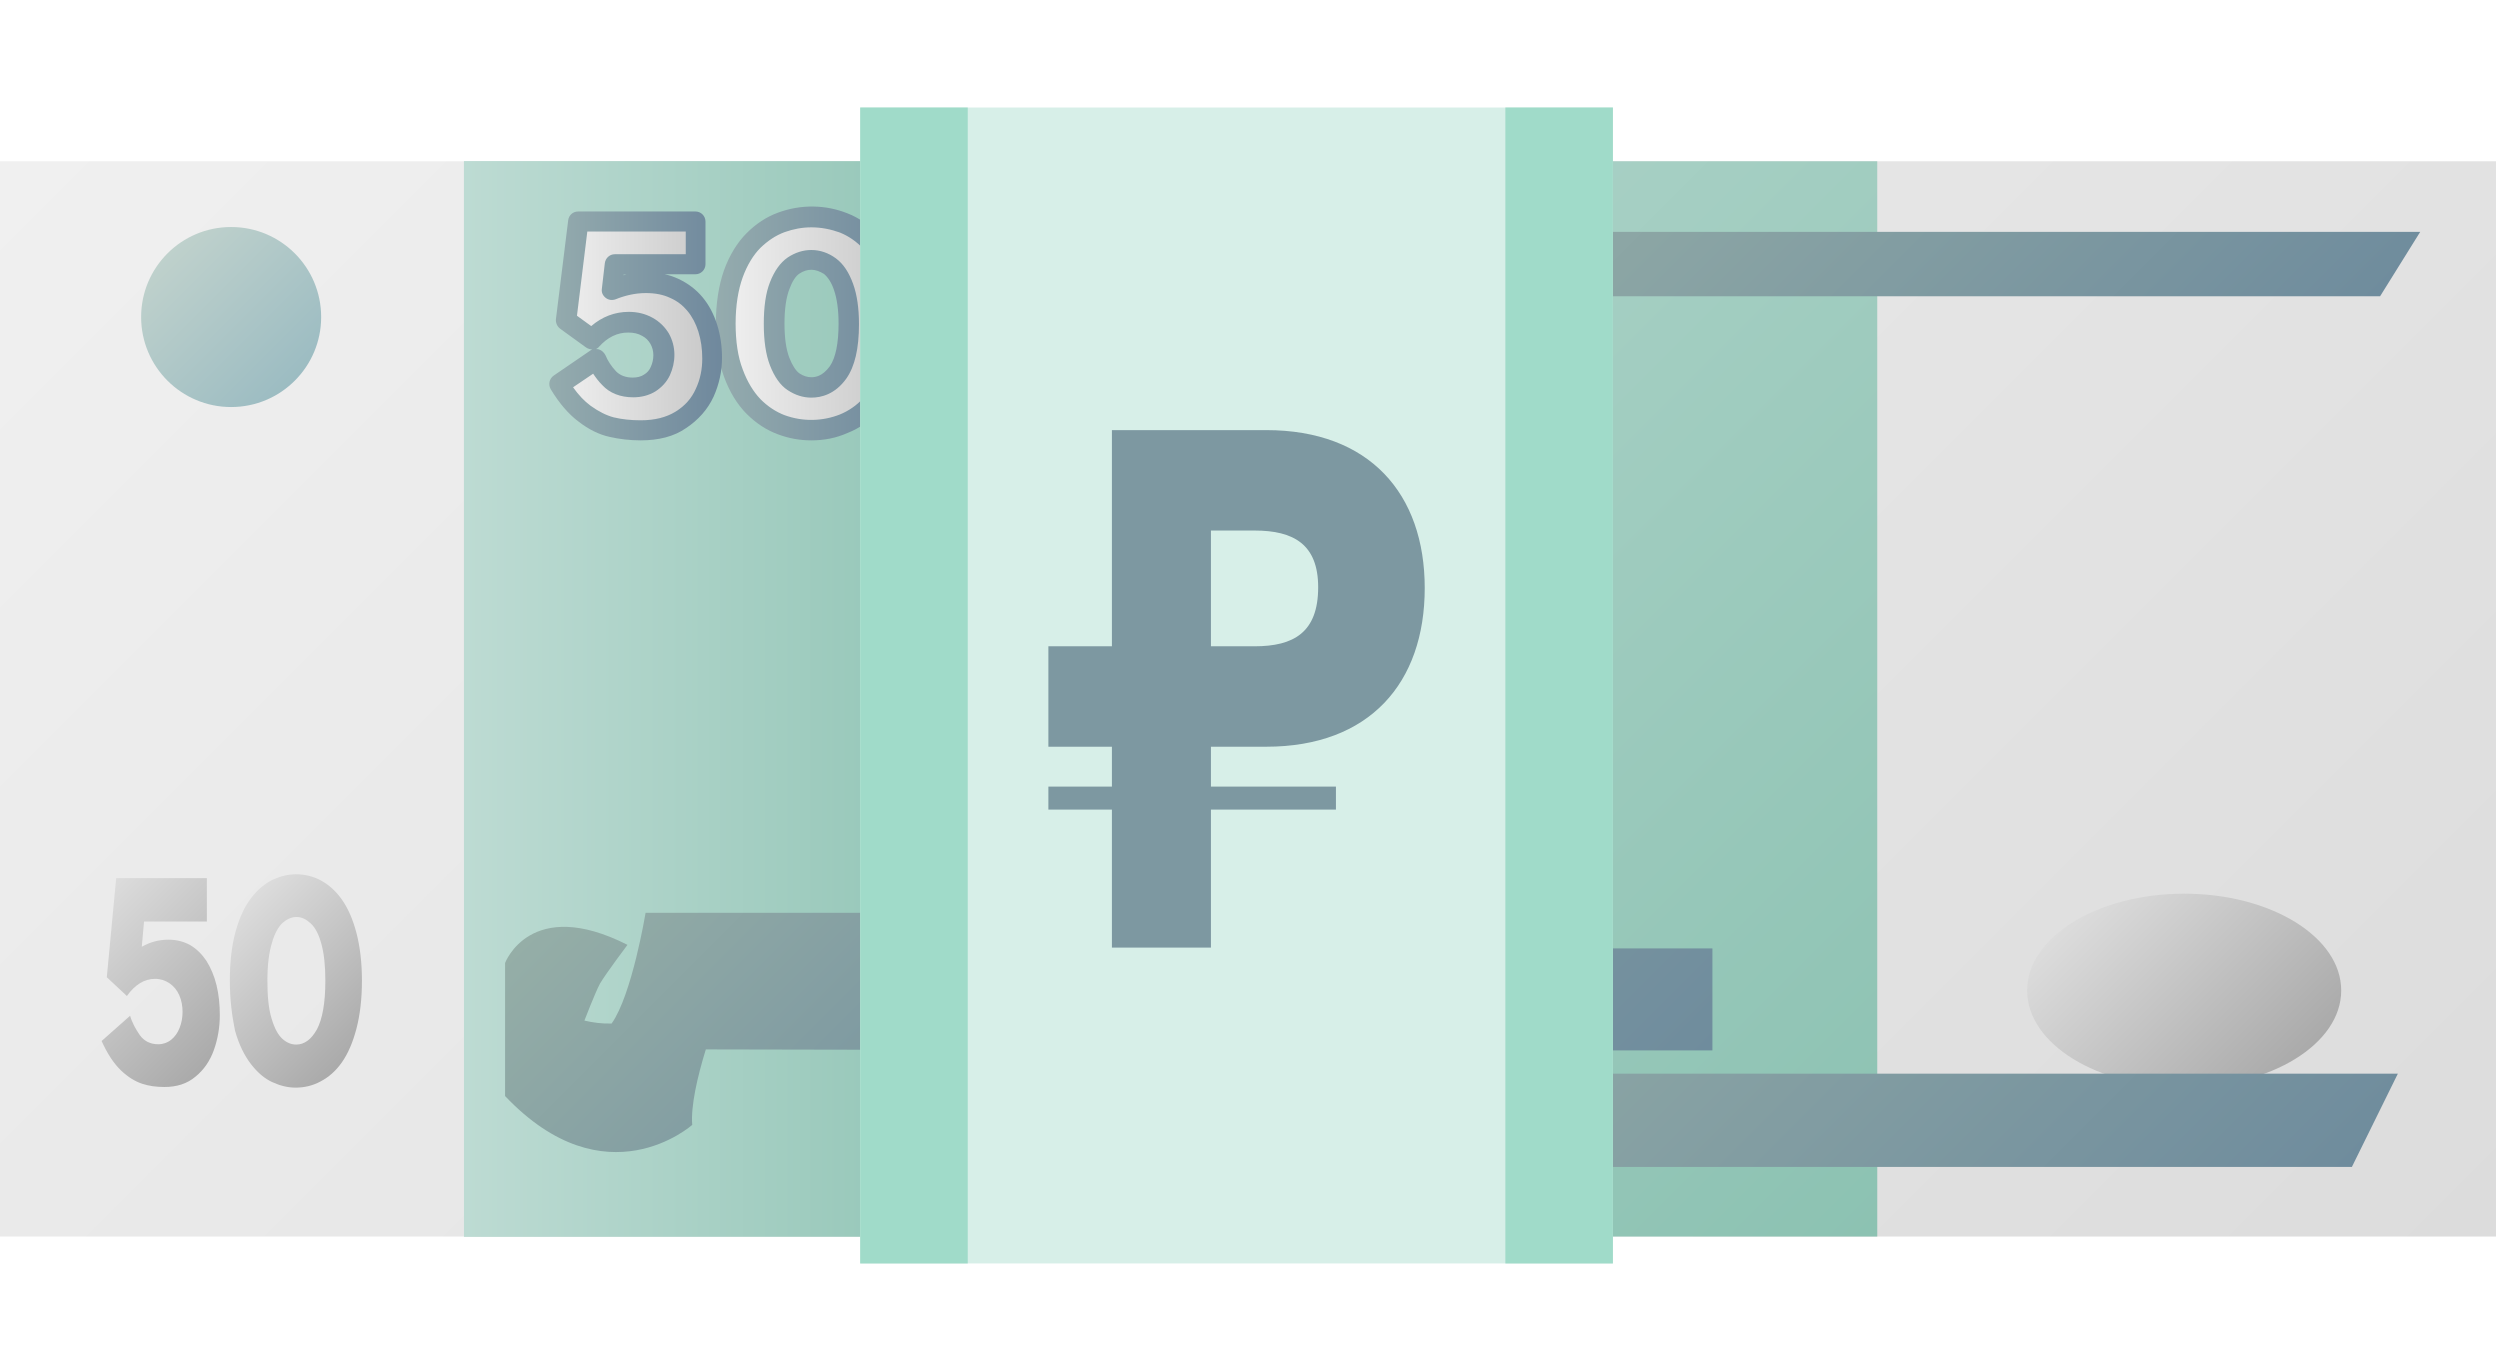 <svg viewBox="0 0 93 51" fill="none" xmlns="http://www.w3.org/2000/svg">
<g clip-path="url(#clip0_137_15196)">
<path d="M92.851 6H-0.001V46H92.851V6Z" fill="url(#paint0_linear_137_15196)"/>
<path d="M69.834 6H17.26V46H69.834V6Z" fill="url(#paint1_linear_137_15196)"/>
<path d="M38.001 6H17.26V46H38.001V6Z" fill="url(#paint2_linear_137_15196)"/>
<path d="M37.999 23.525H39.131V19.971C39.131 19.971 38.637 19.405 38.686 17.996C38.734 16.587 39.408 14.515 39.673 14.07C39.938 13.624 40.348 13.214 40.48 13.239C40.613 13.251 41.648 13.841 41.612 14.455C41.576 15.069 41.576 15.069 41.576 15.069C41.576 15.069 41.841 15.72 41.444 16.045C41.444 16.045 41.685 16.298 41.661 17.177H42.178C42.178 17.177 42.311 16.262 42.407 16.045C42.407 16.045 42.275 15.334 42.407 14.997C42.54 14.66 42.636 14.395 42.781 14.299C42.913 14.202 42.407 13.72 42.781 13.239C43.154 12.757 43.648 13.239 43.648 13.239C43.648 13.239 44.118 13.359 44.286 13.492C44.286 13.492 45.057 13.395 45.322 13.757C45.322 13.757 46.298 13.793 46.093 14.624C45.888 15.455 45.792 15.431 45.756 15.659C45.72 15.888 45.72 16.43 45.419 16.792C45.117 17.165 44.949 17.322 44.949 17.322L44.913 17.623L48.562 17.924V23.103C48.562 23.103 50.068 23.031 49.971 24.38C49.875 25.717 52.115 25.548 52.477 26.56C52.85 27.559 51.67 28.065 52.139 29.535C52.139 29.535 52.067 29.607 51.633 29.872C51.2 30.137 50.718 30.727 50.718 30.727C50.718 30.727 50.959 30.86 51.055 31.064H59.438V35.28H63.702V39.074H37.999V23.525Z" fill="url(#paint3_linear_137_15196)"/>
<path d="M8.598 15.142C10.448 15.142 11.947 13.643 11.947 11.794C11.947 9.944 10.448 8.445 8.598 8.445C6.749 8.445 5.25 9.944 5.25 11.794C5.25 13.643 6.749 15.142 8.598 15.142Z" fill="url(#paint4_linear_137_15196)"/>
<path d="M44.203 39.075L45.757 33.956H24.016C24.016 33.956 23.511 37.015 22.752 38.075C22.39 38.087 22.053 38.039 21.74 37.966C21.74 37.966 22.137 36.931 22.318 36.593C22.535 36.22 23.342 35.148 23.342 35.148C19.729 33.317 18.789 35.822 18.789 35.822V40.773C22.535 44.723 25.751 41.845 25.751 41.845C25.691 41.158 25.944 40.05 26.257 39.038L44.203 39.075Z" fill="url(#paint5_linear_137_15196)"/>
<path d="M26.991 12.046C26.991 11.335 27.088 10.721 27.268 10.203C27.461 9.685 27.702 9.276 28.015 8.963C28.328 8.65 28.665 8.433 29.039 8.288C29.412 8.156 29.785 8.084 30.171 8.084C30.593 8.084 30.99 8.156 31.375 8.312C31.761 8.469 32.098 8.698 32.399 9.023C32.7 9.348 32.929 9.758 33.11 10.264C33.279 10.769 33.375 11.372 33.375 12.046C33.375 12.721 33.291 13.323 33.122 13.829C32.953 14.335 32.712 14.756 32.411 15.081C32.11 15.407 31.773 15.635 31.387 15.792C31.002 15.949 30.605 16.021 30.183 16.021C29.798 16.021 29.424 15.949 29.063 15.816C28.689 15.684 28.352 15.455 28.039 15.142C27.726 14.829 27.473 14.419 27.28 13.901C27.088 13.371 26.991 12.757 26.991 12.046ZM28.798 12.046C28.798 12.636 28.87 13.106 29.003 13.455C29.135 13.817 29.316 14.058 29.521 14.202C29.725 14.347 29.954 14.419 30.183 14.419C30.581 14.419 30.906 14.226 31.171 13.853C31.436 13.467 31.568 12.865 31.568 12.046C31.568 11.492 31.508 11.034 31.375 10.685C31.255 10.324 31.074 10.071 30.87 9.914C30.653 9.758 30.424 9.673 30.183 9.673C29.954 9.673 29.725 9.746 29.521 9.89C29.316 10.035 29.135 10.288 29.003 10.637C28.87 10.986 28.798 11.456 28.798 12.046Z" fill="url(#paint6_linear_137_15196)"/>
<path d="M30.183 16.382C29.762 16.382 29.34 16.31 28.93 16.153C28.509 15.997 28.123 15.744 27.774 15.395C27.425 15.045 27.136 14.575 26.931 14.009C26.726 13.455 26.63 12.793 26.63 12.034C26.63 11.287 26.738 10.613 26.931 10.059C27.136 9.493 27.425 9.023 27.774 8.674C28.123 8.324 28.509 8.071 28.93 7.915C29.798 7.59 30.725 7.614 31.532 7.939C31.966 8.108 32.351 8.385 32.688 8.734C33.026 9.095 33.291 9.553 33.471 10.107C33.652 10.649 33.748 11.299 33.748 12.01C33.748 12.721 33.652 13.371 33.471 13.913C33.279 14.467 33.014 14.937 32.688 15.298C32.351 15.659 31.966 15.937 31.532 16.105C31.098 16.298 30.653 16.382 30.183 16.382ZM30.183 8.457C29.846 8.457 29.521 8.517 29.183 8.637C28.858 8.758 28.569 8.951 28.292 9.216C28.027 9.481 27.798 9.854 27.63 10.312C27.461 10.781 27.365 11.36 27.365 12.034C27.365 12.697 27.449 13.275 27.63 13.744C27.798 14.202 28.027 14.575 28.292 14.852C28.569 15.13 28.87 15.322 29.183 15.443C29.87 15.696 30.605 15.671 31.243 15.419C31.568 15.286 31.869 15.081 32.122 14.804C32.387 14.527 32.592 14.154 32.748 13.696C32.905 13.226 32.989 12.672 32.989 12.034C32.989 11.396 32.905 10.842 32.748 10.372C32.592 9.914 32.387 9.541 32.122 9.264C31.869 8.987 31.568 8.782 31.243 8.65C30.906 8.529 30.556 8.457 30.183 8.457ZM30.183 14.792C29.87 14.792 29.581 14.696 29.304 14.515C29.027 14.335 28.81 14.021 28.641 13.588C28.485 13.178 28.413 12.672 28.413 12.046C28.413 11.408 28.485 10.902 28.641 10.504C28.81 10.071 29.027 9.77 29.304 9.577C29.581 9.396 29.87 9.3 30.183 9.3C30.508 9.3 30.821 9.408 31.098 9.613C31.375 9.818 31.58 10.131 31.737 10.565C31.881 10.962 31.954 11.468 31.954 12.058C31.954 12.973 31.797 13.636 31.484 14.082C31.062 14.672 30.544 14.792 30.183 14.792ZM30.183 10.035C30.026 10.035 29.882 10.083 29.737 10.179C29.593 10.275 29.472 10.468 29.364 10.757C29.244 11.07 29.183 11.504 29.183 12.034C29.183 12.576 29.244 12.998 29.364 13.311C29.472 13.588 29.605 13.793 29.737 13.889C29.882 13.985 30.026 14.033 30.183 14.033C30.352 14.033 30.605 13.985 30.87 13.624C31.086 13.311 31.195 12.769 31.195 12.034C31.195 11.528 31.135 11.107 31.026 10.793C30.93 10.504 30.797 10.312 30.653 10.191C30.496 10.095 30.34 10.035 30.183 10.035Z" fill="url(#paint7_linear_137_15196)"/>
<path d="M25.871 8.252V9.842H22.86L22.752 10.781C23.161 10.601 23.583 10.517 24.016 10.517C24.414 10.517 24.763 10.589 25.076 10.721C25.389 10.866 25.642 11.059 25.847 11.311C26.052 11.564 26.22 11.866 26.329 12.215C26.437 12.564 26.497 12.938 26.497 13.323C26.497 13.768 26.401 14.202 26.22 14.612C26.028 15.021 25.739 15.358 25.329 15.611C24.92 15.876 24.426 15.997 23.824 15.997C23.438 15.997 23.077 15.961 22.739 15.876C22.402 15.792 22.065 15.635 21.728 15.383C21.391 15.13 21.077 14.768 20.788 14.286L22.161 13.347C22.258 13.6 22.414 13.841 22.631 14.07C22.848 14.299 23.137 14.407 23.522 14.407C23.763 14.407 23.968 14.347 24.149 14.238C24.329 14.13 24.462 13.985 24.546 13.793C24.631 13.612 24.679 13.407 24.679 13.202C24.679 12.986 24.631 12.781 24.522 12.588C24.414 12.395 24.257 12.251 24.064 12.143C23.86 12.034 23.631 11.974 23.366 11.974C22.86 11.974 22.402 12.191 22.005 12.612L21.041 11.914L21.499 8.228H25.871V8.252Z" fill="url(#paint8_linear_137_15196)"/>
<path d="M23.835 16.382C23.426 16.382 23.029 16.334 22.667 16.25C22.282 16.165 21.896 15.973 21.523 15.684C21.15 15.407 20.8 14.997 20.487 14.479C20.391 14.31 20.427 14.094 20.596 13.973L21.969 13.034C21.993 13.022 22.005 13.01 22.029 12.998C21.957 12.998 21.872 12.974 21.8 12.925L20.836 12.227C20.728 12.143 20.668 12.01 20.68 11.877L21.137 8.192C21.162 7.999 21.318 7.867 21.511 7.867H25.871C26.076 7.867 26.244 8.035 26.244 8.24V9.83C26.244 10.035 26.076 10.203 25.871 10.203H24.727C24.907 10.239 25.076 10.3 25.233 10.372C25.594 10.541 25.895 10.769 26.136 11.059C26.377 11.348 26.558 11.697 26.678 12.082C26.799 12.468 26.859 12.877 26.859 13.311C26.859 13.817 26.75 14.299 26.546 14.756C26.329 15.226 25.979 15.623 25.522 15.925C25.076 16.238 24.498 16.382 23.835 16.382ZM21.318 14.407C21.523 14.696 21.74 14.925 21.969 15.093C22.27 15.31 22.559 15.455 22.836 15.527C23.137 15.599 23.474 15.635 23.835 15.635C24.353 15.635 24.787 15.527 25.136 15.31C25.486 15.093 25.727 14.816 25.883 14.467C26.052 14.106 26.124 13.732 26.124 13.335C26.124 12.974 26.076 12.648 25.979 12.335C25.883 12.034 25.751 11.781 25.57 11.564C25.401 11.36 25.184 11.191 24.932 11.083C24.679 10.962 24.378 10.902 24.028 10.902C23.643 10.902 23.269 10.986 22.908 11.131C22.788 11.179 22.643 11.167 22.535 11.083C22.426 10.998 22.366 10.878 22.39 10.733L22.499 9.794C22.523 9.601 22.679 9.457 22.872 9.457H25.51V8.613H21.848L21.463 11.745L21.993 12.13C22.402 11.781 22.872 11.601 23.39 11.601C23.715 11.601 24.004 11.673 24.269 11.817C24.534 11.962 24.739 12.167 24.883 12.408C25.016 12.648 25.088 12.913 25.088 13.202C25.088 13.467 25.028 13.72 24.919 13.961C24.799 14.214 24.618 14.407 24.378 14.563C24.137 14.708 23.86 14.78 23.558 14.78C23.077 14.78 22.679 14.624 22.402 14.323C22.27 14.19 22.161 14.046 22.065 13.901L21.318 14.407ZM22.173 12.986C22.209 12.986 22.246 12.986 22.282 12.998C22.39 13.034 22.474 13.118 22.523 13.214C22.607 13.419 22.739 13.624 22.92 13.817C23.065 13.961 23.269 14.046 23.534 14.046C23.703 14.046 23.848 14.009 23.956 13.937C24.076 13.865 24.161 13.768 24.209 13.648C24.269 13.516 24.305 13.371 24.305 13.214C24.305 13.058 24.269 12.925 24.197 12.793C24.125 12.672 24.028 12.564 23.884 12.492C23.739 12.408 23.57 12.371 23.366 12.371C22.968 12.371 22.607 12.54 22.282 12.901C22.258 12.938 22.209 12.962 22.173 12.986ZM23.197 10.215V10.239C23.233 10.227 23.269 10.227 23.306 10.215H23.197Z" fill="url(#paint9_linear_137_15196)"/>
<path d="M81.252 40.447C84.478 40.447 87.093 38.835 87.093 36.846C87.093 34.857 84.478 33.245 81.252 33.245C78.025 33.245 75.41 34.857 75.41 36.846C75.41 38.835 78.025 40.447 81.252 40.447Z" fill="url(#paint10_linear_137_15196)"/>
<path d="M7.695 32.691V34.281H5.358L5.274 35.22C5.587 35.04 5.924 34.956 6.261 34.956C6.575 34.956 6.84 35.028 7.08 35.16C7.321 35.305 7.514 35.498 7.683 35.75C7.839 36.003 7.972 36.304 8.056 36.654C8.14 37.003 8.177 37.376 8.177 37.762C8.177 38.208 8.104 38.641 7.96 39.051C7.815 39.46 7.586 39.797 7.273 40.05C6.96 40.315 6.575 40.436 6.117 40.436C5.816 40.436 5.539 40.4 5.286 40.315C5.033 40.231 4.768 40.074 4.503 39.822C4.238 39.569 3.997 39.207 3.78 38.725L4.84 37.786C4.912 38.039 5.045 38.28 5.202 38.509C5.37 38.737 5.599 38.846 5.888 38.846C6.069 38.846 6.237 38.786 6.37 38.677C6.502 38.569 6.611 38.424 6.683 38.232C6.755 38.051 6.791 37.846 6.791 37.641C6.791 37.425 6.755 37.22 6.671 37.027C6.587 36.834 6.466 36.69 6.31 36.581C6.153 36.473 5.972 36.413 5.768 36.413C5.37 36.413 5.021 36.63 4.72 37.051L3.973 36.353L4.322 32.667H7.695V32.691Z" fill="url(#paint11_linear_137_15196)"/>
<path d="M8.55 36.485C8.55 35.775 8.622 35.16 8.767 34.642C8.911 34.124 9.104 33.715 9.345 33.402C9.586 33.089 9.851 32.872 10.14 32.727C10.429 32.595 10.718 32.523 11.007 32.523C11.332 32.523 11.645 32.595 11.934 32.751C12.223 32.908 12.488 33.137 12.717 33.462C12.946 33.787 13.127 34.197 13.259 34.703C13.392 35.208 13.464 35.811 13.464 36.485C13.464 37.16 13.392 37.762 13.259 38.268C13.127 38.774 12.946 39.195 12.717 39.52C12.488 39.846 12.223 40.074 11.922 40.231C11.633 40.388 11.32 40.46 10.995 40.46C10.706 40.46 10.417 40.388 10.128 40.255C9.839 40.123 9.574 39.894 9.333 39.581C9.092 39.267 8.887 38.858 8.743 38.34C8.634 37.81 8.55 37.196 8.55 36.485ZM9.947 36.485C9.947 37.075 9.995 37.545 10.104 37.894C10.212 38.256 10.344 38.497 10.501 38.641C10.658 38.786 10.838 38.858 11.019 38.858C11.32 38.858 11.585 38.665 11.79 38.292C11.995 37.906 12.103 37.304 12.103 36.485C12.103 35.931 12.055 35.473 11.958 35.124C11.862 34.763 11.73 34.51 11.561 34.353C11.392 34.197 11.224 34.112 11.031 34.112C10.85 34.112 10.682 34.185 10.513 34.329C10.357 34.474 10.212 34.727 10.116 35.076C10.007 35.425 9.947 35.895 9.947 36.485Z" fill="url(#paint12_linear_137_15196)"/>
<path d="M87.49 43.41H43.335L45.045 39.941H89.2L87.49 43.41Z" fill="url(#paint13_linear_137_15196)"/>
<path d="M88.539 11.022H49.671L51.176 8.625H90.032L88.539 11.022Z" fill="url(#paint14_linear_137_15196)"/>
</g>
<g filter="url(#filter0_d_137_15196)">
<rect x="32" y="4" width="28" height="43" fill="#D7EFE8"/>
</g>
<rect x="32" y="4" width="4" height="43" fill="#A0DBC9"/>
<rect x="56" y="4" width="4" height="43" fill="#A0DBC9"/>
<path d="M47.105 27.778C50.942 27.778 53 25.411 53 21.875C53 18.367 50.942 16 47.105 16H41.363V24.042H39V27.778H41.363V29.261H39V30.117H41.363V35.25H45.047V30.117H49.697V29.261H45.047V27.778H47.105ZM45.047 19.736H46.673C48.122 19.736 49.036 20.249 49.036 21.846C49.036 23.529 48.122 24.042 46.673 24.042H45.047V19.736Z" fill="#7D98A1"/>
<defs>
<filter id="filter0_d_137_15196" x="28" y="0" width="36" height="51" filterUnits="userSpaceOnUse" color-interpolation-filters="sRGB">
<feFlood flood-opacity="0" result="BackgroundImageFix"/>
<feColorMatrix in="SourceAlpha" type="matrix" values="0 0 0 0 0 0 0 0 0 0 0 0 0 0 0 0 0 0 127 0" result="hardAlpha"/>
<feOffset/>
<feGaussianBlur stdDeviation="2"/>
<feComposite in2="hardAlpha" operator="out"/>
<feColorMatrix type="matrix" values="0 0 0 0 0 0 0 0 0 0 0 0 0 0 0 0 0 0 0.25 0"/>
<feBlend mode="normal" in2="BackgroundImageFix" result="effect1_dropShadow_137_15196"/>
<feBlend mode="normal" in="SourceGraphic" in2="effect1_dropShadow_137_15196" result="shape"/>
</filter>
<linearGradient id="paint0_linear_137_15196" x1="13.21" y1="-7.211" x2="79.636" y2="59.214" gradientUnits="userSpaceOnUse">
<stop stop-color="#F0F0F0"/>
<stop offset="1" stop-color="#DCDCDC"/>
</linearGradient>
<linearGradient id="paint1_linear_137_15196" x1="20.402" y1="2.856" x2="66.693" y2="49.146" gradientUnits="userSpaceOnUse">
<stop stop-color="#BDDBD3"/>
<stop offset="1" stop-color="#8CC2B2"/>
</linearGradient>
<linearGradient id="paint2_linear_137_15196" x1="17.259" y1="26.001" x2="37.995" y2="26.001" gradientUnits="userSpaceOnUse">
<stop stop-color="#BDDBD3"/>
<stop offset="1" stop-color="#8CC2B2"/>
</linearGradient>
<linearGradient id="paint3_linear_137_15196" x1="34.515" y1="19.079" x2="59.107" y2="43.672" gradientUnits="userSpaceOnUse">
<stop stop-color="#95AEA7"/>
<stop offset="1" stop-color="#6F8C9D"/>
</linearGradient>
<linearGradient id="paint4_linear_137_15196" x1="6.231" y1="9.433" x2="10.961" y2="14.163" gradientUnits="userSpaceOnUse">
<stop stop-color="#BFD1CC"/>
<stop offset="1" stop-color="#9CBCC2"/>
</linearGradient>
<linearGradient id="paint5_linear_137_15196" x1="24.662" y1="29.762" x2="39.092" y2="44.191" gradientUnits="userSpaceOnUse">
<stop stop-color="#95AEA7"/>
<stop offset="1" stop-color="#6F8C9D"/>
</linearGradient>
<linearGradient id="paint6_linear_137_15196" x1="26.995" y1="12.046" x2="33.37" y2="12.046" gradientUnits="userSpaceOnUse">
<stop stop-color="#F0F0F0"/>
<stop offset="1" stop-color="#C8C8C8"/>
</linearGradient>
<linearGradient id="paint7_linear_137_15196" x1="26.619" y1="12.047" x2="33.746" y2="12.047" gradientUnits="userSpaceOnUse">
<stop stop-color="#95ACAE"/>
<stop offset="1" stop-color="#6F889D"/>
</linearGradient>
<linearGradient id="paint8_linear_137_15196" x1="20.806" y1="12.131" x2="26.498" y2="12.131" gradientUnits="userSpaceOnUse">
<stop stop-color="#F0F0F0"/>
<stop offset="1" stop-color="#C8C8C8"/>
</linearGradient>
<linearGradient id="paint9_linear_137_15196" x1="20.43" y1="12.131" x2="26.874" y2="12.131" gradientUnits="userSpaceOnUse">
<stop stop-color="#95ACAE"/>
<stop offset="1" stop-color="#6F889D"/>
</linearGradient>
<linearGradient id="paint10_linear_137_15196" x1="77.821" y1="33.417" x2="84.684" y2="40.281" gradientUnits="userSpaceOnUse">
<stop stop-color="#DCDCDC"/>
<stop offset="1" stop-color="#AAAAAA"/>
</linearGradient>
<linearGradient id="paint11_linear_137_15196" x1="3.416" y1="33.59" x2="8.586" y2="38.759" gradientUnits="userSpaceOnUse">
<stop stop-color="#DCDCDC"/>
<stop offset="1" stop-color="#AAAAAA"/>
</linearGradient>
<linearGradient id="paint12_linear_137_15196" x1="8.633" y1="34.09" x2="13.425" y2="38.882" gradientUnits="userSpaceOnUse">
<stop stop-color="#DCDCDC"/>
<stop offset="1" stop-color="#AAAAAA"/>
</linearGradient>
<linearGradient id="paint13_linear_137_15196" x1="54.787" y1="30.196" x2="77.748" y2="53.157" gradientUnits="userSpaceOnUse">
<stop stop-color="#95AEA7"/>
<stop offset="1" stop-color="#6F8C9D"/>
</linearGradient>
<linearGradient id="paint14_linear_137_15196" x1="59.916" y1="-0.112" x2="79.795" y2="19.768" gradientUnits="userSpaceOnUse">
<stop stop-color="#95AEA7"/>
<stop offset="1" stop-color="#6F8C9D"/>
</linearGradient>
<clipPath id="clip0_137_15196">
<rect width="92.852" height="40" fill="white" transform="translate(0 6)"/>
</clipPath>
</defs>
</svg>
